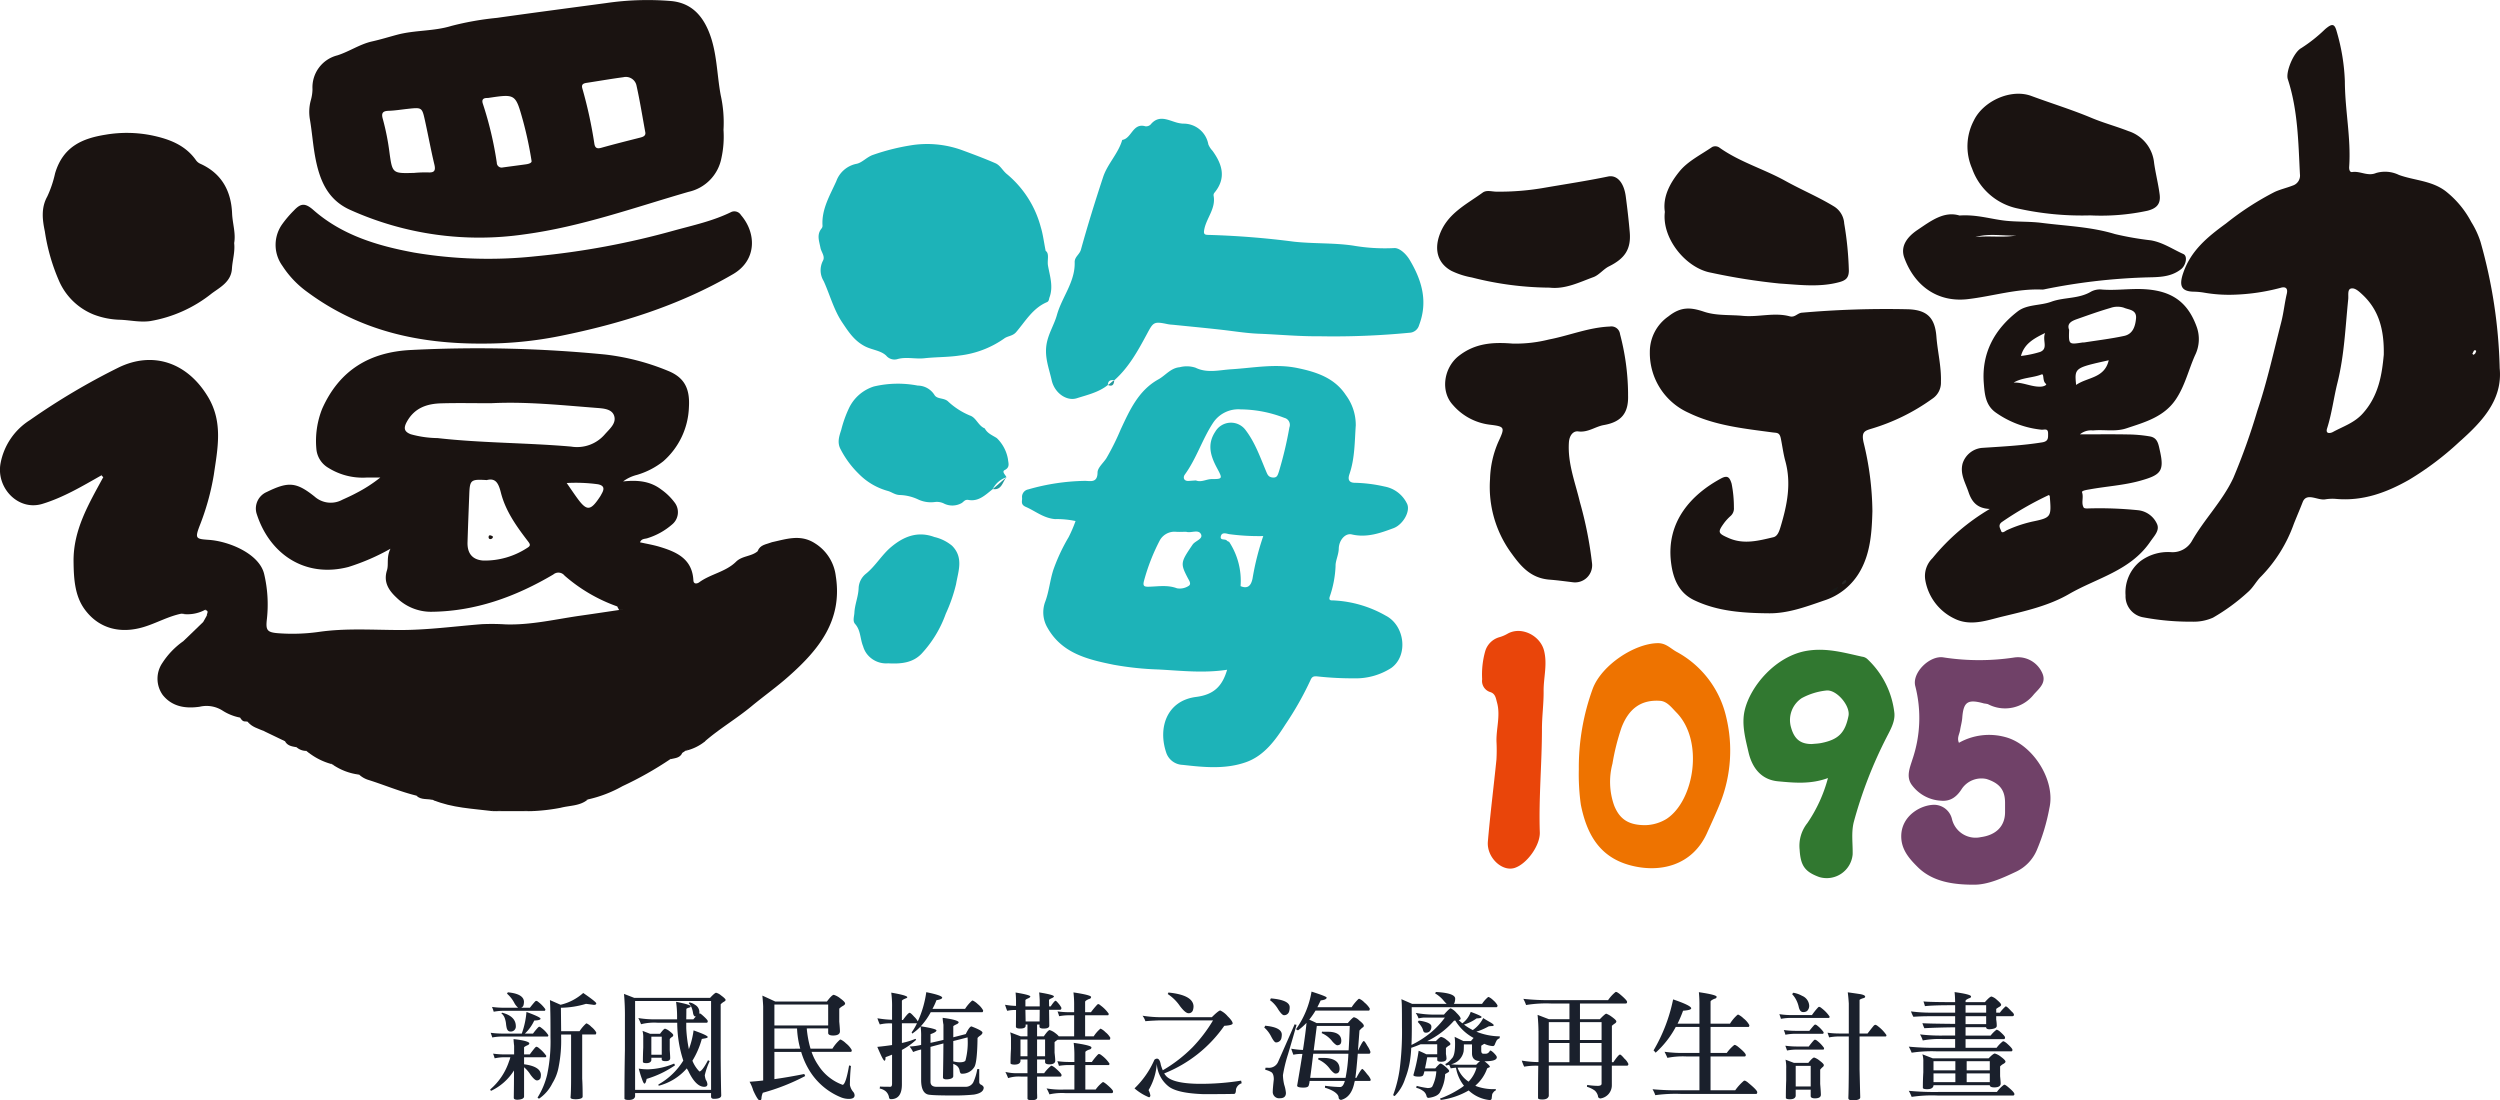 <svg xmlns="http://www.w3.org/2000/svg" width="448.09" height="197.234" viewBox="0 0 448.09 197.234">
  <g id="ocean_logo" transform="translate(-730 -195.01)">
    <path id="Path_19700" data-name="Path 19700" d="M9.105-14.4a.711.711,0,0,1,.39.205A5.778,5.778,0,0,1,10.746-12.9q0,.287-.164.287h-7.1a9.384,9.384,0,0,0-1.989.164,7.536,7.536,0,0,0-.308-.861,15.773,15.773,0,0,0,2.3.144H5.865a3.012,3.012,0,0,1-.7-.9,5.689,5.689,0,0,0-1.312-1.641A.269.269,0,0,0,4-15.935q2.81.267,2.912,1.641a2.478,2.478,0,0,1-.082.677.677.677,0,0,1-.431.451H7.978q.472-.615.9-1.087Q9.023-14.4,9.105-14.4Zm.554,4.635a.836.836,0,0,1,.369.205,4.937,4.937,0,0,1,1.251,1.313q0,.246-.144.246H3.261a9.64,9.64,0,0,0-2.03.164q-.1-.349-.287-.841a15.962,15.962,0,0,0,2.317.144H6.521a14.952,14.952,0,0,0,.841-3.876q2.522.923,2.522,1.21t-1.128.328A7.441,7.441,0,0,1,7.075-8.531H8.531a10.876,10.876,0,0,1,.9-1.087Q9.577-9.762,9.659-9.762ZM5.045-7.547q2.563.287,2.83.718,0,.287-.39.41-.554.267-.554.369V-4.8H7.957q.492-.677.943-1.21.164-.164.246-.164a.855.855,0,0,1,.431.226A6.8,6.8,0,0,1,10.91-4.553q0,.267-.164.267H6.932v1.251q2.912.39,3.015,1.846a2.484,2.484,0,0,1-.062.595.66.66,0,0,1-.656.451q-.39,0-1.148-1.025A5.733,5.733,0,0,0,6.932-2.5V2.728q0,.533-1.169.595-.677,0-.677-.349.041-2.276.041-4.9a9.778,9.778,0,0,1-4.1,3.65q-.082,0-.164-.246A11.237,11.237,0,0,0,4.245-3.589a3.7,3.7,0,0,0,.226-.7H3.65A8.373,8.373,0,0,0,1.661-4.1a6.827,6.827,0,0,0-.287-.841A15.281,15.281,0,0,0,3.65-4.8h1.5V-6.337Q5.065-7.034,5.045-7.547Zm10.315-.82H13.576v.431a24.046,24.046,0,0,1-.431,5.291A8.382,8.382,0,0,1,12.018.349,7.188,7.188,0,0,1,9.639,3.117a.387.387,0,0,1-.287-.185,13.807,13.807,0,0,0,1.723-4.122,28.821,28.821,0,0,0,.595-6.665q0-3.937-.041-4.86,0-.8-.062-1.825l1.907.841a9.3,9.3,0,0,0,4.061-2.112q2.338,1.6,2.338,1.866t-.431.267q-.882-.123-1.415-.185a16.318,16.318,0,0,1-4.491.7l.041,4.2h3.3a6.979,6.979,0,0,1,1.148-1.354.167.167,0,0,1,.123-.041,2.651,2.651,0,0,1,.841.615,3.573,3.573,0,0,1,.882,1q0,.328-.144.369H17.35v7.9q.082,1.313.082,3.22,0,.451-1.189.492-.964,0-.984-.308.1-1,.1-3.527ZM2.974-12.284q2.481.636,2.481,2.44a.892.892,0,0,1-.964.943q-.513,0-.677-.656a5.9,5.9,0,0,1-.123-.8,4.262,4.262,0,0,0-.185-.841,2,2,0,0,0-.656-.984Q2.974-12.243,2.974-12.284Zm38.378-3.568a2.2,2.2,0,0,1,.882.472q.82.595.82.82,0,.164-.349.349a2.547,2.547,0,0,0-.533.431v9.639q.041,4.963.1,6.686,0,.615-1.312.615-.513,0-.513-.431V2.133H26.832v.595q-.123.636-1.148.636-.636,0-.759-.205,0-4.471.082-8.736V-11.3a42.867,42.867,0,0,0-.164-4.348l1.846.718H40.265Q41.126-15.853,41.352-15.853ZM26.832,1.559H40.45V-14.376H26.832Zm11.648-13.7a2.171,2.171,0,0,1,.39.287q.984.861.984,1.087,0,.287-.205.287H36v.964a24.418,24.418,0,0,0,.472,3.773,15.145,15.145,0,0,0,.841-3.363q2.522.882,2.543,1.189-.021.164-.513.246l-.554.1a14.955,14.955,0,0,1-1.682,3.9,5.67,5.67,0,0,0,1.251,1.928q.492-.021,1.538-2.01.185.082.308.144a12.432,12.432,0,0,0-.882,2.543,3.545,3.545,0,0,0,.185.82,1.588,1.588,0,0,1,.287.841q-.041.41-.574.41Q37.7,1,36.348-1.887,36.2-2.112,36.1-2.3A9.974,9.974,0,0,1,31.057.82Q31.037.738,31,.595a12.364,12.364,0,0,0,4.471-4.286,22.071,22.071,0,0,1-1.087-6.788H30.893a9.754,9.754,0,0,0-2.994.267,9.8,9.8,0,0,0-.492-1.107,17.486,17.486,0,0,0,3.384.226h3.568v-.636a18.3,18.3,0,0,0-.185-2.5q2.625.513,2.625.8,0,.164-.246.226-.492.144-.533.267,0,1.107-.021,1.846h1.271q.287-.328.472-.533a.337.337,0,0,1-.1.021q-.349,0-.451-.779a4.445,4.445,0,0,0-.308-1,3.344,3.344,0,0,0-.431-.595.994.994,0,0,1,.123-.144,2.336,2.336,0,0,1,1,.431,1.5,1.5,0,0,1,.779,1.271.8.8,0,0,1-.041.287ZM28.165-9.023l1.374.533H31.3q.656-.9.9-.923a2.505,2.505,0,0,1,.882.513q.595.451.595.656a.437.437,0,0,1-.205.308,1.228,1.228,0,0,0-.431.39V-5.6q.082,1.128.082,1.456,0,.554-.82.554-.656,0-.7-.287V-4.2H29.745v.451q-.123.513-.9.513-.513,0-.615-.185,0-1.333.062-2.6v-1.7A4.549,4.549,0,0,0,28.165-9.023Zm1.579,4.286h1.866v-3.24H29.745Zm4.081,1.579a2.287,2.287,0,0,1,.164.308A17.915,17.915,0,0,1,28.9-.41q-.164.841-.39.841-.164,0-.431-.779-.287-.759-.595-1.907a9.682,9.682,0,0,0,1.8.123A12.971,12.971,0,0,0,33.826-3.158ZM62.442-15.483a3.5,3.5,0,0,1,1.189.656q.841.615.841.9,0,.226-.39.431a2.9,2.9,0,0,0-.656.492v2.317q.123,1.354.123,1.743,0,.738-1.189.759-.882,0-.923-.431v-.841H57.6a18.712,18.712,0,0,0,.677,3.63H62.2a7.046,7.046,0,0,1,1.333-1.6.253.253,0,0,1,.144-.041,3.541,3.541,0,0,1,.943.677,3.931,3.931,0,0,1,1.046,1.21q0,.287-.144.328H58.464a9.926,9.926,0,0,0,1.23,2.44A8.669,8.669,0,0,0,64.042.656Q64.616.513,65.19-2.83q.144.041.328.1a33.544,33.544,0,0,0-.185,3.4,2.633,2.633,0,0,0,.636,1.292.984.984,0,0,1,.205.574q0,.595-.923.636a3.85,3.85,0,0,1-1.436-.246,11.889,11.889,0,0,1-5.7-4.778A13.963,13.963,0,0,1,56.6-5.25H51.8V-.369q2.625-.369,5.353-.923a3.9,3.9,0,0,1,.164.369,37.169,37.169,0,0,1-7.588,2.994A2.748,2.748,0,0,0,49.481,3.1q-.041.349-.308.349-.349,0-1.169-1.8A7.282,7.282,0,0,0,47.348.1q1.23-.082,2.44-.226V-13.371q-.021-.7-.144-1.969,1.313.595,2.317,1.066h9.249Q62.094-15.463,62.442-15.483ZM56.433-5.824a16.087,16.087,0,0,1-.574-3.63H51.8v3.63ZM51.8-13.74v3.753h9.639V-13.74Zm27.222-2.215q2.851.574,2.851.984,0,.287-1.025.451a11.824,11.824,0,0,1-.718,1.559h5.845a6.924,6.924,0,0,1,1.23-1.456.253.253,0,0,1,.144-.041,3.309,3.309,0,0,1,.9.636,3.775,3.775,0,0,1,.964,1.128q0,.287-.144.328H79.821a12.271,12.271,0,0,1-1.784,2.522q2.81.451,2.81.738,0,.308-1.066.677V-6.87Q80.825-7.1,82.1-7.4v-2.728a8.746,8.746,0,0,1-.144-1.23q2.563.328,2.871.759,0,.246-.41.41-.554.267-.554.349v1.969q1.066-.267,2.235-.574.677-1.374,1.025-1.374,1.969.759,1.969,1.107,0,.287-.513.615a1.842,1.842,0,0,0-.369.349q-.062,4.553-.615,5.271a2.52,2.52,0,0,1-2.3,1.128q-.226-.062-.308-.615a1.394,1.394,0,0,0-.574-.861,3.071,3.071,0,0,0-.554-.287V-.923q0,.533-1.169.595-.677,0-.677-.349.062-2.789.082-6.091-1.333.349-2.317.615V.1q0,.841.943.9h5.25a1.529,1.529,0,0,0,1.477-.8,9.413,9.413,0,0,0,.718-2.379h.349V.185a.515.515,0,0,0,.349.451q.451.246.451.554-.062.923-1.743,1.21-1.682.164-3.425.164-3.507,0-4.471-.123Q78.1,2.358,78.1-.246V-5.681a8.936,8.936,0,0,0-1.436.451,5.154,5.154,0,0,0-.636-.984A12.052,12.052,0,0,0,78.1-6.5V-7.875A11.749,11.749,0,0,0,78-9.8a8.5,8.5,0,0,1-1.5,1.271q-.082-.185-.1-.226A9.75,9.75,0,0,0,77.36-10.4a.182.182,0,0,1-.082.021H74.653V-6.85a13.446,13.446,0,0,0,2.42-.738q.062.021.123.185a12.337,12.337,0,0,1-2.543,1.8V.574q0,2.646-1.969,2.646-.308,0-.349-.369A1.831,1.831,0,0,0,71.74,1.8a2.438,2.438,0,0,0-1.087-.492.8.8,0,0,0,.062-.349Q71.166,1,72.581,1q.308,0,.308-.554V-4.758q-.595.246-1.169.451,0,.636-.185.636-.123,0-.451-.615-.287-.574-.841-1.866Q71.7-6.3,72.889-6.48v-3.876a7.708,7.708,0,0,0-2.194.185,9.982,9.982,0,0,1-.431-1.107,19.025,19.025,0,0,0,2.625.267v-2.174a17.771,17.771,0,0,0-.144-2.687q2.646.451,2.871.779a.194.194,0,0,1-.164.205q-.205.082-.513.226-.287.164-.287.267v3.425h.185q.923-1.271,1.189-1.292.205,0,.82.7a3.326,3.326,0,0,1,.656.841A18.53,18.53,0,0,0,79.021-15.955ZM83.861-7.2v3.65a5.378,5.378,0,0,0,1.087.164q.964,0,1.107-.349a12.877,12.877,0,0,0,.369-4.122Q85.029-7.485,83.861-7.2ZM102.2-14.417q.123,0,.574.554a3.415,3.415,0,0,1,.472.718q0,.328-.246.349h-1.969l.041,2.871q-.041.492-1,.492-.759,0-.759-.349v-.369H98.88v2.112h1.21q.759-1.107,1.046-1.128a3.231,3.231,0,0,1,1.046.574,3.047,3.047,0,0,1,.595.554h2.748v-3.773h-.7a9.384,9.384,0,0,0-1.989.164,7.925,7.925,0,0,0-.287-.861,15.281,15.281,0,0,0,2.276.144h.7v-1.128a18.766,18.766,0,0,0-.123-2.42q3.158.472,3.158.82,0,.287-.39.369-.656.287-.677.492v1.866h1.046a15.317,15.317,0,0,1,1.046-1.271q.164-.185.267-.185a.851.851,0,0,1,.41.246,6.175,6.175,0,0,1,1.456,1.477q0,.287-.144.287h-4.081v3.773h1.538a6.05,6.05,0,0,1,1.128-1.312.177.177,0,0,1,.123-.062,2.819,2.819,0,0,1,.841.615,3.573,3.573,0,0,1,.882,1q0,.328-.144.369h-9.29a3.334,3.334,0,0,0-.554.431v1.887q.123,1.107.123,1.415,0,.656-1.025.677-.759,0-.8-.369V-3.9H98.88v2.461h1.271A6.78,6.78,0,0,1,101.4-2.769a.674.674,0,0,1,.164.021,3.233,3.233,0,0,1,.492.308q1.21,1.046,1.21,1.333t-.226.287H98.88V2.133q.021.369.021.779,0,.492-1,.492-.7,0-.738-.267V-.82H96.071a6.233,6.233,0,0,0-2.379.267A9.8,9.8,0,0,0,93.2-1.661a8.917,8.917,0,0,0,2.4.226h1.559V-3.9H95.907v.328q-.123.595-1.066.595-.595,0-.718-.205,0-1.333.082-2.584v-1.7a4.572,4.572,0,0,0-.144-1.292l1.887.718h1.21v-2.112H96.83v.226q-.021.492-.984.492-.759,0-.759-.349.021-1.6.021-2.974a6.072,6.072,0,0,0-1.579.144q-.185-.431-.39-1.087a12.861,12.861,0,0,0,1.969.205v-.984q-.021-.923-.082-1.415,2.646.431,2.646.718,0,.144-.349.308-.533.226-.533.349v1.107h2.563V-14.5q-.041-.923-.1-1.415,2.646.431,2.646.718,0,.144-.369.308-.513.226-.513.349l.021,1.128h.287Q102-14.417,102.2-14.417ZM96.83-10.705h2.5q.021-1.128.021-2.092H96.789Zm-.923,6.234h1.251V-7.485H95.907ZM98.88-7.485v3.015h1.436V-7.485Zm6.563.615q3.179.451,3.179.82,0,.308-.41.39-.656.246-.677.451v1.764H108.7a10.354,10.354,0,0,1,1.025-1.271q.164-.164.246-.164a.949.949,0,0,1,.451.226,5.878,5.878,0,0,1,1.436,1.5q0,.267-.164.267h-4.163V1.5h1.846A6.3,6.3,0,0,1,110.652.164a.674.674,0,0,1,.164.021,5.093,5.093,0,0,1,.472.328q1.21,1.025,1.21,1.313,0,.308-.205.308h-8.367a10.336,10.336,0,0,0-2.83.226,6.367,6.367,0,0,0-.513-1.066A15.15,15.15,0,0,0,103.6,1.5h1.969V-2.892h-.779a10.689,10.689,0,0,0-1.989.144q-.1-.349-.287-.841a15.281,15.281,0,0,0,2.276.144h.779V-4.471A18.56,18.56,0,0,0,105.443-6.87Zm16.968-9.023q4.368.431,4.512,2.42a2.272,2.272,0,0,1-.1.718.785.785,0,0,1-.8.574q-.554,0-1.538-1.292a7.82,7.82,0,0,0-2.194-2.153A.539.539,0,0,0,122.411-15.894Zm9.311,3.22a3.942,3.942,0,0,1,1.313,1.025q.9.882.9,1.292,0,.328-1.5.431a23.85,23.85,0,0,1-10.767,8.531,1.244,1.244,0,0,0,.185.267q1.066,1.559,6.173,1.6A45.968,45.968,0,0,0,135.454-.1l.1.472a1.538,1.538,0,0,0-1.025,1.087q0,.82-.349.82-1.887.041-5.5.041-4.655-.164-6.214-1.374A5.6,5.6,0,0,1,120.34-3.1a10.8,10.8,0,0,1-1.477,4.7,2.976,2.976,0,0,1,.328,1q-.082.287-.246.287a9.334,9.334,0,0,1-2.6-1.6,15.99,15.99,0,0,0,3.568-5.127.734.734,0,0,1,.451-.205q.513,0,.7,1.128a9.047,9.047,0,0,0,.349.964,25.794,25.794,0,0,0,5.332-4.122,26.446,26.446,0,0,0,3.671-4.819h-9.741q-1.62.062-2.379.144a3.393,3.393,0,0,0-.513-.984,22.11,22.11,0,0,0,3.343.267H130.2Q131.414-12.674,131.722-12.674Zm16.353-3.384q2.707.861,2.707,1.066,0,.39-1.066.513-.308.636-.595,1.21h6.152a7.724,7.724,0,0,1,1.23-1.477.454.454,0,0,1,.144-.021,2.72,2.72,0,0,1,.9.656,4.239,4.239,0,0,1,.964,1.087q0,.328-.144.369h-9.577a13.364,13.364,0,0,1-1.128,1.62q.923.41,1.313.615h5.6q.882-1.025,1.107-1.046a2.051,2.051,0,0,1,.943.574q.82.656.82.943a.359.359,0,0,1-.267.349q-.308.287-.513.513-.144,1.989-.267,3.548h.041q.779-1.661,1-1.661.164,0,.636.861a4.343,4.343,0,0,1,.554,1.066q0,.328-.226.349H156.36q-.246,3.056-.431,4.327h.185q.8-1.518,1.046-1.6.164,0,.9.964a2.929,2.929,0,0,1,.615.923q0,.267-.164.267h-2.687a.8.8,0,0,1-.062.246q-.513,2.625-2.338,3.138a.435.435,0,0,1-.492-.39q0-.595-1-1.189a6.866,6.866,0,0,0-1.456-.595,2.814,2.814,0,0,0,.021-.349,23.037,23.037,0,0,0,2.707.226q.533,0,.841-1.087h-6.316a3.32,3.32,0,0,1-.164.82q-.1.369-.943.369-1.128,0-1.128-.349.574-3.3.943-5.681a6.378,6.378,0,0,0-1.62.144q-.164-.431-.39-1.087a14.873,14.873,0,0,0,2.112.226q.492-3.22.636-4.86a10.6,10.6,0,0,1-1.538,1.354,3.274,3.274,0,0,0-.349-.205A16.247,16.247,0,0,0,148.075-16.058ZM147.829-.595h6.337a.336.336,0,0,0,.021-.082,28.382,28.382,0,0,0,.492-4.245h-6.3Q148.034-2.03,147.829-.595Zm.636-4.942h6.255q.123-1.866.205-4.368h-5.906Q148.71-7.424,148.464-5.537Zm2.81-3.322q2.133.123,2.133,1.62,0,.615-.41.738a.879.879,0,0,1-.308.062q-.246,0-.841-.636A4.765,4.765,0,0,0,149.9-8.613a2.432,2.432,0,0,1,.062-.267Q150.166-8.859,151.274-8.859Zm-.615,4.7q2.44.185,2.44,1.989-.021.615-.431.759a1.272,1.272,0,0,1-.308.041q-.287,0-.923-.738a5.191,5.191,0,0,0-2.194-1.8q.041-.123.082-.267Q149.551-4.163,150.659-4.163Zm-5.6-6.07q0,.082.328.123Q144.834-8.1,143.85-4.8a26.049,26.049,0,0,0-.9,3.712,8.271,8.271,0,0,0,.226,1.723,6.6,6.6,0,0,1,.308,1.456q0,.964-1.066.964a1.138,1.138,0,0,1-1.292-1.23q0-.492.185-2.153,0-1.025-.472-1.312a4.134,4.134,0,0,0-1.066-.41,2.059,2.059,0,0,1,.062-.369q.308,0,.574.021a1.763,1.763,0,0,0,1.7-1.128Zm-4.286-4.614q3.281.287,3.384,1.518a2.667,2.667,0,0,1-.1.82.918.918,0,0,1-.923.677q-.349,0-1.025-1.025a5.426,5.426,0,0,0-1.5-1.682A.516.516,0,0,0,140.774-14.848Zm-1.025,4.9q2.892.267,2.994,1.518a2.922,2.922,0,0,1-.1.82.974.974,0,0,1-.943.656q-.308,0-.841-1.025a5.514,5.514,0,0,0-1.271-1.661A.516.516,0,0,0,139.748-9.946Zm40.08-5.147a2.654,2.654,0,0,1,.779.554,3.332,3.332,0,0,1,.8.943q0,.287-.164.328H166.027l.021,3.486q0,1.866-.062,3.281a17.317,17.317,0,0,0,3.466-2.215,15.132,15.132,0,0,0,2.522-2.687H168.18a6.3,6.3,0,0,0-.923.144,4.26,4.26,0,0,0-.513-.984,18.566,18.566,0,0,0,3.363.308h1.7q.984-1.128,1.21-1.128a3.157,3.157,0,0,1,1.046.82q.738.718.738,1.046,0,.164-.349.246.328.308.656.574a4.31,4.31,0,0,0,1.5-2.051q1.948.718,1.948.923-.021.226-.9.246a7.493,7.493,0,0,1-2.256,1.107,9.382,9.382,0,0,0,1.579.984,5.7,5.7,0,0,0,1.866-2.153q.41.287,1.374.82.513.328.513.451-.021.164-.287.164a3.852,3.852,0,0,0-.636.062,11.721,11.721,0,0,1-1.374.656,7.231,7.231,0,0,1-.82.287,11.506,11.506,0,0,0,4.2.841,1.433,1.433,0,0,1-.041.349,1.22,1.22,0,0,0-.472.308,4.87,4.87,0,0,0-.349.738q-.123.349-.369.349a4.094,4.094,0,0,1-1.538-.41q-.226.123-.554.349V-5.5q0,.554.349.574h.369a.745.745,0,0,0,.636-.246.954.954,0,0,0,.205-.308h.164a2.91,2.91,0,0,1,.677.574q.39.41.39.615,0,.7-2.01.718h-.205a4.309,4.309,0,0,1,.41.328,3.158,3.158,0,0,1,.554.574q0,.144-.082.185-.369.144-.41.226A7.051,7.051,0,0,1,177.429.8l.246.123a9,9,0,0,0,3.445.492,2.775,2.775,0,0,1-.062.287q-.226,0-.595.595-.062.431-.1.8a.333.333,0,0,1-.328.287,6.457,6.457,0,0,1-3.794-1.723,13.564,13.564,0,0,1-5,1.7,1.687,1.687,0,0,1-.144-.246,17.22,17.22,0,0,0,3.384-1.661A7.349,7.349,0,0,0,175.4.82a7.075,7.075,0,0,1-1.436-3.24,9.134,9.134,0,0,0-.943.123,4.089,4.089,0,0,0-.287-.636q-.287.062-.533.123a.725.725,0,0,1-.144-.267,3.523,3.523,0,0,0,1.107-.943q.636-.513.636-2.625a8.336,8.336,0,0,0-.082-1.312l1.559.759h1.374q.267-.328.472-.554-.123-.062-.226-.123a8.553,8.553,0,0,1-3.056-2.994,1.381,1.381,0,0,1-.226.021A15.059,15.059,0,0,1,168.8-7.178h1.559q.718-.759.964-.759a2.346,2.346,0,0,1,.964.533q.677.492.677.738,0,.164-.287.308a2.221,2.221,0,0,0-.513.41v1.066a6.416,6.416,0,0,1,.1.8q0,.574-.923.595-.718,0-.738-.308v-.492h-1.8q-.226,1.251-.39,1.989h1.846q.738-.861.923-.861.246,0,.882.554.677.574.677.779,0,.164-.308.308l-.41.246a7.054,7.054,0,0,1-.841,3.076q-.349.943-2.133,1.189-.287,0-.369-.349A1.522,1.522,0,0,0,168,1.7a3.115,3.115,0,0,0-1.169-.513,1.716,1.716,0,0,0,.082-.349,15.17,15.17,0,0,0,1.969.39q.718,0,.861-.328a7.147,7.147,0,0,0,.7-2.666H168.3a4.228,4.228,0,0,1-.185.636q-.1.308-.8.308-.984,0-.984-.287a31.549,31.549,0,0,0,.943-4.348q.964.41,1.374.636H170.6v-1.8h-2.974q-.82.349-1.682.636a19.037,19.037,0,0,1-.205,2.174,14.635,14.635,0,0,1-.882,3.343,7.7,7.7,0,0,1-1.866,3.117.4.4,0,0,1-.287-.164,22.366,22.366,0,0,0,1.169-4.655,51.58,51.58,0,0,0,.41-7.526q0-2.933-.021-3.63a13.31,13.31,0,0,0-.082-1.374l1.928.841H172.3a6.07,6.07,0,0,1-.492-.513,5.7,5.7,0,0,0-1.6-1.374.439.439,0,0,0,.144-.246q3.343.185,3.466,1.128a2.231,2.231,0,0,1-.1.738.684.684,0,0,1-.144.267h5.065a5.516,5.516,0,0,1,1.066-1.21A.387.387,0,0,1,179.829-15.094Zm-4.45,8.49q0,.861-.041,1.23a2.9,2.9,0,0,1-2.276,2.338,17.558,17.558,0,0,0,1.846.082h2.687a8.458,8.458,0,0,1,.677-.656q-1.415-.041-1.436-1.354V-6.6ZM174.251-2.42a5.124,5.124,0,0,0,1.969,2.5,5.8,5.8,0,0,0,1.436-2.522h-2.6Q174.6-2.44,174.251-2.42ZM167.3-10.849a5.756,5.756,0,0,1,1.251.246q1,.308,1,.779a1.129,1.129,0,0,1-.369.943,1.015,1.015,0,0,1-.656.185q-.369,0-.472-.472a2.1,2.1,0,0,0-.308-.656,4.9,4.9,0,0,0-.636-.8Q167.2-10.726,167.3-10.849Zm35.487-5.127a3.833,3.833,0,0,1,.492.328q1.354,1.128,1.354,1.436,0,.287-.246.287h-8.2v2.81h3.568q.943-.984,1.148-.984a3.925,3.925,0,0,1,.923.513q.861.615.882.861,0,.226-.308.41a4.087,4.087,0,0,0-.492.39V-3.4h.267q.923-1.374,1.189-1.374.185,0,.8.738a2.664,2.664,0,0,1,.7.943q0,.287-.226.308H201.9V.677a2.383,2.383,0,0,1-2.071,2.42q-.41-.082-.41-.431a1.933,1.933,0,0,0-.595-1A4.752,4.752,0,0,0,197.433,1a1.532,1.532,0,0,0,.041-.328,13.861,13.861,0,0,0,1.887.164q.7,0,.7-.39v-3.24H190.6V2.646q-.164.636-1.169.636-.615,0-.759-.205,0-3.035.041-5.845a12.072,12.072,0,0,0-2.522.164,7.149,7.149,0,0,1-.431-1.087,19.34,19.34,0,0,0,2.994.267v-5a33.778,33.778,0,0,0-.164-3.466l2.03.779H194.3v-2.81h-3.22a22.251,22.251,0,0,0-4.553.267,6.542,6.542,0,0,0-.492-1.107,41.062,41.062,0,0,0,5.209.226h9.987A6.938,6.938,0,0,1,202.58-16,1.289,1.289,0,0,1,202.785-15.976ZM190.6-3.4H194.3V-6.85H190.6Zm5.578,0h3.876V-6.85h-3.876ZM194.3-10.582H190.6v3.2H194.3Zm5.763,3.2v-3.2h-3.876v3.2Zm17.44-8.572q3.179.472,3.179.82,0,.287-.41.369-.656.287-.677.492v3.958h3.486a7.087,7.087,0,0,1,1.333-1.579.253.253,0,0,1,.144-.041,3.541,3.541,0,0,1,.943.677,3.931,3.931,0,0,1,1.046,1.21q0,.287-.144.328h-6.809v4.655H222.5A7.013,7.013,0,0,1,223.855-6.5a.762.762,0,0,1,.185.021,2.32,2.32,0,0,1,.513.328q1.354,1.107,1.354,1.456,0,.267-.246.267h-6.07V1.62h4.43A9.11,9.11,0,0,1,225.6-.1a1.043,1.043,0,0,1,.205.021,2.322,2.322,0,0,1,.595.41q1.559,1.271,1.559,1.641,0,.308-.205.308H214.278a26.831,26.831,0,0,0-4.594.226,5.366,5.366,0,0,0-.492-1.066,47.7,47.7,0,0,0,5.086.185H217.6V-4.43h-2.235a14.222,14.222,0,0,0-3.507.246q-.226-.533-.513-1.087a24.3,24.3,0,0,0,3.814.205h2.44V-9.721h-4.245a16.776,16.776,0,0,1-3.609,4.614,2.5,2.5,0,0,0-.369-.41,29.623,29.623,0,0,0,3.507-9.146q3.24,1.107,3.24,1.6,0,.328-1.456.431a24.087,24.087,0,0,1-.984,2.317H217.6v-3.22A22.482,22.482,0,0,0,217.5-15.955Zm16.927.1A4.841,4.841,0,0,1,236-15.3a2.036,2.036,0,0,1,1.271,1.7,1.278,1.278,0,0,1-.39,1.025,1.144,1.144,0,0,1-.7.185q-.595,0-.8-1a5.125,5.125,0,0,0-.533-1.354,4.611,4.611,0,0,0-.636-.861Q234.3-15.709,234.425-15.853Zm4.614,2.522a.918.918,0,0,1,.451.246,6.387,6.387,0,0,1,1.436,1.5q0,.246-.164.246H234.24a9.64,9.64,0,0,0-2.03.164q-.1-.349-.287-.841a13.574,13.574,0,0,0,2.317.164h3.527a11.847,11.847,0,0,1,1.025-1.292Q238.957-13.33,239.039-13.33Zm-.7,3.179a.747.747,0,0,1,.369.185,5.552,5.552,0,0,1,1.148,1.189q0,.287-.164.287H235.04a9.64,9.64,0,0,0-2.03.164,6.827,6.827,0,0,0-.287-.841,16.275,16.275,0,0,0,2.317.144H237.3q.451-.574.841-1A.426.426,0,0,1,238.342-10.151ZM238.3-7.444a.906.906,0,0,1,.41.205,5.812,5.812,0,0,1,1.23,1.292q0,.287-.164.287h-4.491A9.209,9.209,0,0,0,233.3-5.5q-.123-.369-.308-.861a15.773,15.773,0,0,0,2.3.144h1.907a13.128,13.128,0,0,1,.882-1.087Q238.239-7.444,238.3-7.444ZM233.03-3.855l1.518.574h2.563q.759-.943,1.046-.964a3.032,3.032,0,0,1,1.025.595q.718.533.718.779a.493.493,0,0,1-.226.349,3.534,3.534,0,0,0-.431.451V.492q.123,1.477.123,1.928,0,.636-1.025.656-.738,0-.8-.369V1.518h-2.687V2.646q-.1.595-1.046.595-.574,0-.718-.205,0-1.641.062-3.2V-2.256A6.842,6.842,0,0,0,233.03-3.855Zm1.825,4.8h2.687V-2.748h-2.687ZM249.129-10.11a1.044,1.044,0,0,1,.451.246,6.728,6.728,0,0,1,1.538,1.6q0,.246-.144.246H246.3v5.886q.082,3.548.123,5.024,0,.533-1.415.533-.718,0-.718-.41.062-1.251.082-5.229v-5.8h-1.5a9.64,9.64,0,0,0-2.03.164q-.1-.349-.287-.841a16.275,16.275,0,0,0,2.317.144h1.5v-5.373q-.062-1.025-.185-2.01,1.046.144,2.256.328.861.164.861.451,0,.205-.39.287-.615.205-.615.328v5.988h1.436q.574-.759,1.087-1.374A.585.585,0,0,1,249.129-10.11Zm20.824-5.065a2.448,2.448,0,0,1,.964.595q.759.636.759.882,0,.185-.287.349a4.6,4.6,0,0,0-.595.39v.677h.656a7.414,7.414,0,0,1,1.025-1.128q.1,0,.1.021.185.021.964.882.431.369.431.595,0,.267-.349.267h-2.83v.595a7.175,7.175,0,0,1,.1,1.128q0,.533-1.292.615-.615,0-.615-.369H265.3v1.5h4.491a5.871,5.871,0,0,1,1.046-1.046.454.454,0,0,1,.144.021,1.632,1.632,0,0,1,.41.246q.984.861.984,1.107,0,.308-.205.308H265.3v1.559h5.558A5.988,5.988,0,0,1,272-7.157a.533.533,0,0,1,.164.021,3.087,3.087,0,0,1,.431.267q1.107.964,1.107,1.251,0,.267-.226.267H260.17a23.9,23.9,0,0,0-4.532.246,8.6,8.6,0,0,0-.513-1.087,48.493,48.493,0,0,0,5.394.205h2.912V-7.547h-2.112a15.947,15.947,0,0,0-3.691.246,5.2,5.2,0,0,0-.492-1.087,31.115,31.115,0,0,0,4.327.205h1.969V-9.659q-3.425.041-5.517.164a7.064,7.064,0,0,1-.349-.9q1.087.082,5.865.123v-1.374h-4.573q-1.477,0-2.912.1a6.542,6.542,0,0,1-.431-.964,27.193,27.193,0,0,0,3.609.226h4.307v-1.333h-.738q-3.179,0-4.676.164a7.421,7.421,0,0,0-.267-.841q1.21.123,5.271.123h.41q-.021-1.107-.1-1.8,2.953.41,2.953.779,0,.246-.349.328-.615.267-.636.451v.246h3.466Q269.645-15.176,269.953-15.176ZM265.3-13.617v1.333h3.691v-1.333Zm0,1.969v1.415h3.691v-1.415Zm-7.731,6.829,1.846.718H269.44q.8-.841,1.107-.861a3.187,3.187,0,0,1,1.128.615q.779.574.779.841,0,.185-.349.39a2.15,2.15,0,0,0-.615.472V-.9q.1,1,.1,1.313,0,.677-1.087.7-.82,0-.861-.369V.718h-10.09V.8q-.123.636-1.148.636-.636,0-.759-.205,0-1.456.082-2.83V-3.445A4.349,4.349,0,0,0,257.566-4.819ZM259.555.164h3.917V-1.395h-3.917ZM265.5-1.395V.164h4.143V-1.395Zm-5.947-.554h3.917V-3.589h-3.917ZM265.5-3.589v1.641h4.143V-3.589Zm6.85,4.225a2.936,2.936,0,0,1,.451.308q1.251,1.025,1.251,1.354,0,.267-.226.267H260.252a24.6,24.6,0,0,0-4.614.246,8.6,8.6,0,0,0-.513-1.087,48.76,48.76,0,0,0,5.414.205h10.377A5.773,5.773,0,0,1,272.188.636Z" transform="translate(817 388.799)" fill="#1a202c"/>
    <g id="Group_5082" data-name="Group 5082" transform="translate(730 195.01)">
      <path id="Path_19203" data-name="Path 19203" d="M3356.654,1307.258c-.1,3.676-.331,7.4-2.148,10.652a11.377,11.377,0,0,1-6.577,5.381c-3.236,1.124-6.446,2.3-9.779,2.271-4.564-.039-9.22-.321-13.467-2.366-2.793-1.345-3.785-3.954-4.125-6.8-.877-7.335,3.735-12.18,8.961-15,1.2-.645,1.558-.182,1.9.928a21.69,21.69,0,0,1,.41,4.291,1.785,1.785,0,0,1-.634,1.539,8.629,8.629,0,0,0-1.058,1.14c-1.281,1.754-1.194,1.931.8,2.8,2.7,1.172,5.351.447,7.977-.171.776-.182,1.072-1.166,1.308-1.953,1.147-3.831,1.93-7.665.827-11.685-.362-1.317-.531-2.705-.807-4.054-.229-1.116-.693-.984-1.479-1.09-5.135-.692-10.339-1.217-15.07-3.527a11.726,11.726,0,0,1-6.931-10.885,7.721,7.721,0,0,1,3.343-6.394c2.249-1.776,3.987-1.628,6.383-.823,2.188.735,4.622.516,6.929.735,2.839.269,5.649-.665,8.42.087.943.256,1.38-.6,2.2-.653a172.871,172.871,0,0,1,19.061-.612c3.374.134,4.769,1.531,5.029,4.905.209,2.712.9,5.362.811,8.126a3.438,3.438,0,0,1-1.561,3.015,36.4,36.4,0,0,1-10.942,5.377c-1.212.37-1.754.6-1.374,2.395A53.5,53.5,0,0,1,3356.654,1307.258Z" transform="translate(-3021.052 -1215.636)" fill="#1a1311" fill-rule="evenodd"/>
      <path id="Path_19204" data-name="Path 19204" d="M1326.452,1142.766c-11.817.1-22.356-2.366-31.612-9.191a17.485,17.485,0,0,1-4.558-4.768,6.389,6.389,0,0,1,.02-7.493,19.24,19.24,0,0,1,2.04-2.385c1.181-1.253,1.958-1.474,3.509-.107,5.112,4.5,11.449,6.409,18.013,7.625a79.671,79.671,0,0,0,21.936.656,141.687,141.687,0,0,0,24.627-4.582c3.5-.965,7.075-1.728,10.367-3.359a1.388,1.388,0,0,1,1.695.572c2.775,3.209,2.888,8.076-1.416,10.585-9.642,5.621-20.2,8.911-31.072,11.1A69.271,69.271,0,0,1,1326.452,1142.766Z" transform="translate(-1239.682 -1081.183)" fill="#1a1311" fill-rule="evenodd"/>
      <path id="Path_19205" data-name="Path 19205" d="M979.8,1031.56c.177,1.6-.309,3.078-.4,4.586-.14,2.367-2.161,3.362-3.62,4.446a24.121,24.121,0,0,1-11.048,4.958c-1.853.257-3.628-.186-5.434-.242a14.117,14.117,0,0,1-4.638-.918,11.4,11.4,0,0,1-6.3-6.16,35.079,35.079,0,0,1-2.494-8.752c-.421-2.027-.722-4.194.44-6.272a19.961,19.961,0,0,0,1.394-4.135c1.443-4.892,5.022-6.287,9.053-6.934a22.728,22.728,0,0,1,8.324.132c3.08.65,5.916,1.712,7.824,4.366a1.894,1.894,0,0,0,.826.711c3.831,1.724,5.532,4.879,5.7,8.892C979.5,1028.046,980.116,1029.8,979.8,1031.56Z" transform="translate(-937.828 -987.996)" fill="#1a1311" fill-rule="evenodd"/>
      <path id="Path_19206" data-name="Path 19206" d="M3047.62,1309.357c0,.175,0,.35,0,.524.1,3.111-1.151,4.752-4.333,5.309-1.555.272-2.837,1.373-4.6,1.141-.885-.116-1.588.692-1.671,1.977-.245,3.752,1.14,7.171,1.969,10.688a68.755,68.755,0,0,1,2.181,11.008,3.067,3.067,0,0,1-3.524,3.353c-1.355-.165-2.726-.352-4.064-.454-3.53-.269-5.3-2.531-7.138-5.117a20.105,20.105,0,0,1-3.56-12.911,17.76,17.76,0,0,1,1.5-6.7c1.21-2.611,1.176-2.722-1.614-3.059a10.4,10.4,0,0,1-6.546-3.531c-2.289-2.48-1.609-6.7,1.05-8.78,2.947-2.307,6.138-2.5,9.667-2.214a24.469,24.469,0,0,0,6.486-.732c3.656-.7,7.142-2.173,10.921-2.324a1.564,1.564,0,0,1,1.838,1.37A42.888,42.888,0,0,1,3047.62,1309.357Z" transform="translate(-2755.812 -1239.006)" fill="#1a1311" fill-rule="evenodd"/>
      <path id="Path_19207" data-name="Path 19207" d="M3698.135,1800.809a11.013,11.013,0,0,1,8.309-1.024c4.93,1.291,9.051,7.752,7.9,12.735a35.844,35.844,0,0,1-2.277,7.575,7.519,7.519,0,0,1-3.635,3.79c-2.409,1.138-5.029,2.349-7.525,2.358-3.529.012-7.4-.432-10.133-3.131-1.518-1.5-3.09-3.218-2.977-5.8.155-3.519,3.591-5.419,5.974-5.39a3.321,3.321,0,0,1,3.127,2.618,4.348,4.348,0,0,0,5.162,3.177c2.758-.374,4.325-1.979,4.339-4.445q0-.875,0-1.75c-.015-2.248-.97-3.464-3.31-4.221a4.248,4.248,0,0,0-4.407,1.71c-.915,1.464-2.041,2.343-3.778,2.177a6.938,6.938,0,0,1-5.278-2.909c-1-1.453-.261-3.086.182-4.525a22.972,22.972,0,0,0,.506-13.082c-.657-2.419,2.619-5.6,5.069-5.165a41.962,41.962,0,0,0,12.756,0,4.755,4.755,0,0,1,4.849,2.634c.924,1.816-.357,2.811-1.419,3.98a6.56,6.56,0,0,1-8.252,1.755,5.138,5.138,0,0,0-.682-.115c-2.9-.813-3.689-.337-3.907,2.563-.057.763-.275,1.468-.387,2.205S3697.734,1799.949,3698.135,1800.809Z" transform="translate(-3347.02 -1667.674)" fill="#704168" fill-rule="evenodd"/>
      <path id="Path_19208" data-name="Path 19208" d="M3338.43,1043.285c-.421-2.743.976-5.237,2.626-7.265,1.491-1.832,3.836-2.981,5.85-4.366a1.269,1.269,0,0,1,1.336.13c3.636,2.576,7.949,3.811,11.79,5.944,2.89,1.606,5.947,2.878,8.771,4.61a3.859,3.859,0,0,1,1.773,3.023,58.534,58.534,0,0,1,.834,8.5c-.032,1.232-.538,1.685-1.673,2-3.57.979-7.17.487-10.738.262a110.92,110.92,0,0,1-12.287-1.943C3342.226,1053.381,3337.851,1048.044,3338.43,1043.285Z" transform="translate(-3040.028 -1005.303)" fill="#1a1311" fill-rule="evenodd"/>
      <path id="Path_19209" data-name="Path 19209" d="M3023.138,1095.743a57.539,57.539,0,0,1-13.932-1.825,14.085,14.085,0,0,1-3.664-1.187c-2.4-1.312-3.039-3.644-2.208-6.191,1.309-4.011,4.8-5.639,7.808-7.825.7-.512,1.6-.191,2.448-.175a46.986,46.986,0,0,0,8.832-.734c3.735-.641,7.479-1.21,11.193-1.98,1.629-.338,2.855,1.113,3.179,3.56.282,2.129.53,4.264.713,6.4.261,3.044-.85,4.72-3.725,6.147-1.006.5-1.768,1.555-2.8,1.93C3028.443,1094.791,3025.949,1096.062,3023.138,1095.743Z" transform="translate(-2745.4 -1044.187)" fill="#1a1311" fill-rule="evenodd"/>
      <path id="Path_19210" data-name="Path 19210" d="M3071.966,1766.784c-.142-2.416.751-4.821.085-7.254-.219-.8-.288-1.592-1.229-1.886a2.082,2.082,0,0,1-1.437-2.29,15.307,15.307,0,0,1,.534-4.981,3.688,3.688,0,0,1,2.584-2.57,6.279,6.279,0,0,0,1.411-.6c2.433-1.413,5.865.269,6.564,3.014.629,2.469-.1,4.846-.076,7.265.022,2.262-.3,4.527-.3,6.79,0,6.173-.593,12.332-.384,18.51.08,2.364-2.33,5.672-4.5,6.381-2.258.739-5.054-1.881-4.809-4.736.421-4.9,1.041-9.781,1.536-14.674A29.5,29.5,0,0,0,3071.966,1766.784Z" transform="translate(-2803.729 -1633.604)" fill="#e9450a" fill-rule="evenodd"/>
      <path id="Path_19211" data-name="Path 19211" d="M1521.869,1995.926c2.559-.346,4.871,1,7.375,1.071,1.044.028,2.083.2,3.125.307.271.162.26.364.082.589C1528.885,1997.448,1525.26,1997.32,1521.869,1995.926Z" transform="translate(-1444.195 -1852.514)" fill="#1a1311" fill-rule="evenodd"/>
      <path id="Path_19212" data-name="Path 19212" d="M1669.45,1996.7l.656-.035c1.077-.234,2.189-.284,3.252-.6,1.9.279,3.552-1.11,5.455-.838-1.4,1.175-3.219,1.05-4.842,1.476a34.031,34.031,0,0,1-4.93.591C1668.916,1996.921,1669.215,1996.835,1669.45,1996.7Z" transform="translate(-1573.464 -1851.923)" fill="#1a1311" fill-rule="evenodd"/>
      <path id="Path_19213" data-name="Path 19213" d="M1149.92,1709.29a16.971,16.971,0,0,0,4.029-1.291c.6-.287,1.358-.685,1.89.034s-.161,1.294-.479,1.863a4.094,4.094,0,0,1-.86.831.422.422,0,0,1-.654.046l.637-1.133c.239-.295.692-.544.423-.995-.165-.275-.505-.187-.772-.027A6.661,6.661,0,0,1,1149.92,1709.29Z" transform="translate(-1117.428 -1599.285)" fill="#1a1311" fill-rule="evenodd"/>
      <path id="Path_19214" data-name="Path 19214" d="M1156.371,1733.186l.654-.046c-.722,2-2.322,2.938-4.231,3.5Z" transform="translate(-1119.952 -1621.699)" fill="#1a1311" fill-rule="evenodd"/>
      <path id="Path_19215" data-name="Path 19215" d="M1616.128,2007.608l-.409.595-.7.009a30.741,30.741,0,0,0-5.925-.006h-.692q-.041-.295-.082-.59Z" transform="translate(-1520.141 -1862.827)" fill="#1a1311" fill-rule="evenodd"/>
      <path id="Path_19216" data-name="Path 19216" d="M1372.832,1943.448c1.909-.181,3.311.968,4.819,1.838A10.622,10.622,0,0,1,1372.832,1943.448Z" transform="translate(-1313.262 -1806.443)" fill="#1a1311" fill-rule="evenodd"/>
      <path id="Path_19217" data-name="Path 19217" d="M1334.7,1923.749c1.725.426,3.443.865,4.6,2.383A11.7,11.7,0,0,1,1334.7,1923.749Z" transform="translate(-1279.765 -1789.154)" fill="#1a1311" fill-rule="evenodd"/>
      <path id="Path_19218" data-name="Path 19218" d="M1894.224,1910.918c1-.924,2-1.841,3.516-1.726A8.576,8.576,0,0,1,1894.224,1910.918Z" transform="translate(-1771.319 -1776.357)" fill="#1a1311" fill-rule="evenodd"/>
      <path id="Path_19219" data-name="Path 19219" d="M1614.687,2009.966a12.465,12.465,0,0,1,5.925.006Z" transform="translate(-1525.738 -1864.587)" fill="#1a1311" fill-rule="evenodd"/>
      <path id="Path_19220" data-name="Path 19220" d="M1247.989,1880.7c1.077.346,2.485.12,2.873,1.66C1249.849,1881.9,1248.717,1881.648,1247.989,1880.7Z" transform="translate(-1203.584 -1751.331)" fill="#1a1311" fill-rule="evenodd"/>
      <path id="Path_19221" data-name="Path 19221" d="M2002.916,1615.751c-.377,1.294-1.724,1.056-2.562,1.622C2000.781,1616.159,2001.966,1616.141,2002.916,1615.751Z" transform="translate(-1864.557 -1518.57)" fill="#1a1311" fill-rule="evenodd"/>
      <path id="Path_19222" data-name="Path 19222" d="M1496.73,1988.089c1.268-.685,2.076.375,3.051.8C1498.776,1988.577,1497.595,1988.934,1496.73,1988.089Z" transform="translate(-1422.11 -1845.481)" fill="#1a1311" fill-rule="evenodd"/>
      <path id="Path_19223" data-name="Path 19223" d="M1302.955,1909.4a2.064,2.064,0,0,1,2.084,1.078C1304.23,1910.342,1303.4,1910.236,1302.955,1909.4Z" transform="translate(-1251.873 -1776.549)" fill="#1a1311" fill-rule="evenodd"/>
      <path id="Path_19224" data-name="Path 19224" d="M1871.749,1927.929a2.176,2.176,0,0,1,2.1-1.091C1873.426,1927.736,1872.535,1927.732,1871.749,1927.929Z" transform="translate(-1751.574 -1791.856)" fill="#1a1311" fill-rule="evenodd"/>
      <path id="Path_19225" data-name="Path 19225" d="M1184.613,1712.851c.366-.338.943-.624,1.184-.172.344.645-.276.98-.835,1.194C1184.966,1713.491,1185.471,1712.938,1184.613,1712.851Z" transform="translate(-1147.906 -1603.518)" fill="#1a1311" fill-rule="evenodd"/>
      <path id="Path_19226" data-name="Path 19226" d="M1236.817,1874.47c.531-.055,1.02-.044,1.068.67C1237.328,1875.239,1237.051,1874.89,1236.817,1874.47Z" transform="translate(-1193.769 -1745.844)" fill="#1a1311" fill-rule="evenodd"/>
      <path id="Path_19227" data-name="Path 19227" d="M1032.112,1513.044c.181-.4.6-.771.88-.45.324.372-.08.7-.546.78Z" transform="translate(-1013.93 -1427.836)" fill="#1a1311" fill-rule="evenodd"/>
      <path id="Path_19228" data-name="Path 19228" d="M1793.074,1710.291a1.072,1.072,0,0,1,1.151.506l-.8.14Z" transform="translate(-1682.456 -1601.599)" fill="#1a1311" fill-rule="evenodd"/>
      <path id="Path_19229" data-name="Path 19229" d="M1681.275,2002.027a5.363,5.363,0,0,1-3.252.6A5.782,5.782,0,0,1,1681.275,2002.027Z" transform="translate(-1581.381 -1857.88)" fill="#1a1311" fill-rule="evenodd"/>
      <g id="Group_5079" data-name="Group 5079" transform="translate(146.723 21.293)">
        <path id="Path_19230" data-name="Path 19230" d="M2449.424,1385.984c2.687.629,5.069-.22,7.488-1.121,1.712-.637,3.145-3.119,2.377-4.474a5.579,5.579,0,0,0-4-2.991,26.348,26.348,0,0,0-5.207-.665c-.876.016-1.5-.318-1.068-1.557.971-2.817.927-5.818,1.132-8.745a8.98,8.98,0,0,0-1.777-5.418c-2.041-3.111-5.333-4.155-8.688-4.851-3.936-.817-7.891-.022-11.843.222-2.116.131-4.322.752-6.413-.281a5.039,5.039,0,0,0-2.843-.086c-1.61.142-2.527,1.462-3.8,2.168-3.6,1.994-5.169,5.57-6.766,8.974a43.965,43.965,0,0,1-2.571,5.168c-.549.859-1.576,1.7-1.583,2.56-.017,1.934-1.315,1.5-2.267,1.5a38.721,38.721,0,0,0-10.153,1.53,1.367,1.367,0,0,0-1.112,1.449c.084.584-.363,1.233.679,1.685,1.726.749,3.135,1.995,5.226,2.189a15.978,15.978,0,0,1,3.687.346,24.68,24.68,0,0,1-1.238,2.881,32.85,32.85,0,0,0-2.76,5.915c-.588,1.851-.753,3.77-1.4,5.557a5.428,5.428,0,0,0,.369,4.775c2.594,4.594,7.2,5.68,11.826,6.625a54.7,54.7,0,0,0,8.068.854c4.064.217,8.105.692,12.3.047-.861,2.943-2.356,4.463-5.566,4.874-5.165.662-6.863,5.4-5.371,9.913a3.215,3.215,0,0,0,2.982,2.263c3.814.436,7.66.814,11.323-.478,3.265-1.151,5.289-3.946,7.069-6.75a56.95,56.95,0,0,0,4.522-7.993c.243-.568.534-.7,1.183-.639a58.455,58.455,0,0,0,6.621.349,11.769,11.769,0,0,0,6.669-1.868c3.088-2.227,2.422-7.618-1.008-9.369a20.819,20.819,0,0,0-9.377-2.729c-.431,0-.839.037-.674-.617a18.948,18.948,0,0,0,1.065-5.554c-.037-.889.554-2.017.573-3.122C2447.132,1387.041,2448.243,1385.708,2449.424,1385.984Zm-28.533,1.843c-2.13,3.143-2.232,3.337-.842,5.993.207.4.706,1.07.125,1.4a2.884,2.884,0,0,1-2.083.419c-1.691-.639-3.368-.319-5.054-.281-.825.019-1.1-.116-.838-1.091a35.791,35.791,0,0,1,2.784-7.147,3.01,3.01,0,0,1,2.814-1.618c.633.063,1.277.011,1.953.011.874.288,2.2-.516,2.659.446C2422.812,1386.816,2421.372,1387.117,2420.891,1387.827Zm10.758,6.04c-.259,1.259-.829,1.944-2.151,1.385a12.7,12.7,0,0,0-2.008-7.872c-.077-.13-.337-.144-.431-.272-.292-.4-1.282.031-1.1-.785s1.023-.478,1.482-.388a40.1,40.1,0,0,0,6.125.345A47.179,47.179,0,0,0,2431.648,1393.867Zm6.6-27.064a67.638,67.638,0,0,1-1.9,7.991c-.206.564-.3,1.069-1.113.987-.72-.072-.9-.481-1.144-1.071-1.07-2.532-1.968-5.149-3.662-7.385a3.259,3.259,0,0,0-5.475.259c-1.532,2.312-.789,4.448.353,6.568.98,1.82.981,1.918-.959,1.913-.991,0-1.9.644-2.855.241-.467.033-.873.063-1.279.09-.934.063-1.055-.661-.716-1.126,2.094-2.877,3.123-6.323,5.069-9.28a5.421,5.421,0,0,1,4.967-2.416,21.977,21.977,0,0,1,7.811,1.519A1.293,1.293,0,0,1,2438.252,1366.8Z" transform="translate(-2353.866 -1311.49)" fill="#1db3b8" fill-rule="evenodd"/>
        <path id="Path_19231" data-name="Path 19231" d="M2491,1016.284c-.674-1.123-1.857-2.172-2.782-2.1a33.29,33.29,0,0,1-7.351-.447c-3.532-.516-7.07-.316-10.592-.7a151.747,151.747,0,0,0-15.243-1.214c-.8-.007-1.035-.1-.811-1.118.441-2,2.065-3.669,1.646-5.9a.679.679,0,0,1,.113-.5c2.207-2.625,1.464-5.115-.318-7.569a3.74,3.74,0,0,1-.74-1.141,4.507,4.507,0,0,0-4.55-3.716,5.529,5.529,0,0,1-1.173-.21c-1.58-.457-3.174-1.382-4.608.351a1.137,1.137,0,0,1-.957.332c-2.275-.657-2.444,2.192-4.146,2.446-.7,2.444-2.637,4.271-3.422,6.649-1.421,4.307-2.769,8.643-3.979,13.013-.244.882-1.149,1.286-1.12,2.264.1,3.529-2.285,6.236-3.18,9.442-.506,1.812-1.572,3.376-1.874,5.338-.355,2.3.472,4.294.929,6.361.515,2.324,2.714,3.8,4.489,3.236,1.925-.61,3.948-1.064,5.586-2.377.012-.784.477-.951,1.146-.841h0c2.583-2.281,4.218-5.258,5.811-8.219,1.2-2.226,1.221-2.391,3.853-1.828a7.933,7.933,0,0,0,.864.092c2.926.3,5.855.575,8.777.906,2.2.249,4.431.618,6.6.7,3.6.139,7.2.49,10.827.455a141.249,141.249,0,0,0,16.171-.63,1.859,1.859,0,0,0,1.734-1.373C2494.316,1023.753,2493.2,1019.962,2491,1016.284Z" transform="translate(-2385.068 -991.011)" fill="#1db3b8" fill-rule="evenodd"/>
        <path id="Path_19232" data-name="Path 19232" d="M2131.225,1056.583c.389-.165.348-.544.467-.865.712-1.928.055-3.848-.272-5.677-.174-.974.3-2.166-.419-2.652-.333-1.661-.485-2.983-.869-4.233a18.527,18.527,0,0,0-6.043-9.5c-.785-.616-1.206-1.587-2.087-1.972-1.888-.823-3.822-1.547-5.755-2.262a18.357,18.357,0,0,0-8.851-1.034,39.1,39.1,0,0,0-7.274,1.773c-1.225.4-2.037,1.491-3.144,1.649a4.859,4.859,0,0,0-3.5,3.085c-1.112,2.493-2.661,5.006-2.474,7.96a.762.762,0,0,1-.147.491c-.939,1.135-.455,2.252-.219,3.5.144.763.887,1.536.437,2.324a3.7,3.7,0,0,0,.137,3.63c1.126,2.472,1.805,5.156,3.336,7.431,1.081,1.606,2.081,3.2,3.982,4.222,1.3.7,2.887.759,3.893,1.715a1.913,1.913,0,0,0,2.078.6c1.569-.415,3.165.045,4.789-.135,2.03-.225,4.216-.175,6.255-.484a17.376,17.376,0,0,0,8-3.035c.68-.513,1.534-.416,2.189-1.192C2127.381,1059.987,2128.706,1057.65,2131.225,1056.583Z" transform="translate(-2090.304 -1023.717)" fill="#1db3b8" fill-rule="evenodd"/>
        <path id="Path_19233" data-name="Path 19233" d="M2148.224,1391.619c-.778-.506-1.7-.836-2.156-1.74-1.173-.46-1.549-1.954-2.665-2.309a13.083,13.083,0,0,1-4-2.6c-.781-.611-1.922-.3-2.386-1.132a3.571,3.571,0,0,0-2.976-1.636,18.774,18.774,0,0,0-7.844.157,7.416,7.416,0,0,0-4.51,3.963,21.083,21.083,0,0,0-1.355,3.826c-.4,1.224-.746,2.3-.1,3.489a17.067,17.067,0,0,0,3.232,4.37,11.606,11.606,0,0,0,5.179,3.068c.73.186,1.292.714,2.194.74a8.338,8.338,0,0,1,3.183.748,5.348,5.348,0,0,0,3.094.507,2.875,2.875,0,0,1,1.729.321,3.374,3.374,0,0,0,3.023-.105c.421-.217.583-.715,1.287-.587,1.834.332,3.049-.933,4.338-1.942a4.146,4.146,0,0,1,2.453-2.122c-.157-.437-.894-.992-.31-1.291,1.011-.518.636-1.271.585-1.941A6.883,6.883,0,0,0,2148.224,1391.619Z" transform="translate(-2116.278 -1334.384)" fill="#1db3b8" fill-rule="evenodd"/>
        <path id="Path_19234" data-name="Path 19234" d="M2156.475,1604.8c-3.041-1.128-5.571-.044-7.772,1.813-1.642,1.385-2.779,3.374-4.439,4.728a3.493,3.493,0,0,0-1.36,2.537c-.037,1.564-.687,2.968-.762,4.49-.034.689-.349,1.483.125,2.015,1.031,1.156.889,2.69,1.436,4a4.2,4.2,0,0,0,.663,1.352,4.355,4.355,0,0,0,3.828,1.707c2.512.145,4.482-.171,5.971-1.709a20.73,20.73,0,0,0,4.354-7.174,28.634,28.634,0,0,0,1.846-5.307c.379-2.286,1.407-4.742-.714-6.883A7.674,7.674,0,0,0,2156.475,1604.8Z" transform="translate(-2135.727 -1529.842)" fill="#1db3b8" fill-rule="evenodd"/>
        <path id="Path_19235" data-name="Path 19235" d="M2349.694,1519.9c-.824.7-1.633,1.418-2.453,2.122C2348.882,1522.263,2348.985,1520.728,2349.694,1519.9Z" transform="translate(-2316.031 -1455.651)" fill="#249a9d" fill-rule="evenodd"/>
        <path id="Path_19236" data-name="Path 19236" d="M2518.27,1376.894c-.454.182-.715.627-1.146.84C2517.971,1378.09,2518.216,1377.624,2518.27,1376.894Z" transform="translate(-2465.277 -1330.02)" fill="#249a9d" fill-rule="evenodd"/>
      </g>
      <g id="Group_5080" data-name="Group 5080" transform="translate(0)">
        <path id="Path_19237" data-name="Path 19237" d="M1032.235,1370.61a8.03,8.03,0,0,0-3.74-5.888c-2.595-1.677-5.125-.755-7.705-.2-.669.833-1.921.746-2.562,1.622-1.126.963-2.781.8-3.875,1.883-1.854,1.834-4.563,2.187-6.619,3.7-.275.2-.98.43-1.023-.372-.206-3.849-3-5.085-6.071-6.01-1.128-.34-2.3-.532-3.5-.8.3-.721.921-.576,1.364-.748a12.206,12.206,0,0,0,4.383-2.443,2.842,2.842,0,0,0,.552-3.816,10.564,10.564,0,0,0-2.463-2.438c-1.91-1.454-4.051-1.768-6.867-1.467a7,7,0,0,1,2.461-1.165,13.9,13.9,0,0,0,4.75-2.451,13.5,13.5,0,0,0,4.589-9.665c.2-3.255-.728-5.326-3.754-6.542a42.048,42.048,0,0,0-11.3-2.929,234.4,234.4,0,0,0-34.622-.814c-7.519.335-12.958,3.6-16.056,10.542a15.559,15.559,0,0,0-1.042,7.184,4.339,4.339,0,0,0,2.171,3.418,11.588,11.588,0,0,0,6.834,1.726c.818-.012,1.636,0,2.454,0a25.912,25.912,0,0,1-4.294,2.772c-.817.442-1.666.825-2.513,1.208a4.348,4.348,0,0,1-4.979-.579c-3.3-2.628-4.711-2.7-8.57-.81a3.225,3.225,0,0,0-1.842,3.779c2.251,7.259,8.632,11.7,16.488,9.657a38.993,38.993,0,0,0,7.53-3.267c-.767,1.557-.282,2.773-.626,3.867-.671,2.137.331,3.617,1.755,4.933a8.8,8.8,0,0,0,6.166,2.5c7.951-.072,15.155-2.706,21.9-6.688a1.4,1.4,0,0,1,2.007.2,29.065,29.065,0,0,0,9.429,5.52,10.559,10.559,0,0,1,.993.529.6.6,0,0,0-.641.117c-2.281.336-4.561.684-6.844,1.006-4.48.631-8.906,1.717-13.478,1.576a39.6,39.6,0,0,0-4.351-.036c-4.917.393-9.8,1.062-14.761,1.044-4.774-.016-9.565-.351-14.325.329a33.791,33.791,0,0,1-7.331.247c-2.072-.155-2.265-.583-2.034-2.583a23.732,23.732,0,0,0-.484-7.977c-.819-3.653-6.268-5.921-9.921-6.176-2.291-.16-2.518-.217-1.7-2.406a44.759,44.759,0,0,0,2.581-9.221c.686-4.7,1.693-9.408-1-13.939-3.687-6.206-9.872-8.333-16.064-5.323a121.884,121.884,0,0,0-15.891,9.423,11.69,11.69,0,0,0-5.25,7.676c-.875,4.419,3.128,8.664,7.472,7.344,3.759-1.142,7.169-3.179,10.589-5.116.087-.1.193-.146.29-.081.167.113.16.26.043.411-2.581,4.769-5.4,9.442-5.322,15.161.04,3,.205,6.07,1.981,8.511,2.548,3.5,6.436,4.44,10.607,3.176,2.277-.69,4.365-1.9,6.711-2.381a13.762,13.762,0,0,0,3.028-.554c.67-.315,1.656-1.021,2.222-.311.705.886-.513,1.46-.89,2.175-.819,1.782-2.451,2.667-4.011,3.631a14.16,14.16,0,0,0-3.712,3.857,5.012,5.012,0,0,0,.057,5.786c1.73,2.15,4.172,2.441,6.6,2.094a5.332,5.332,0,0,1,4.1.683,8.9,8.9,0,0,0,3.154,1.261c.325.272.767.359,1.068.67a.644.644,0,0,0,.289.068c.919.62,2.187.636,2.873,1.66l3.8,1.827a11.654,11.654,0,0,1,2.084,1.078,2.6,2.6,0,0,0,1.772.664c1.456.945,3.228,1.281,4.6,2.383l.029.026c1.641.521,3.207,1.241,4.819,1.838a4.311,4.311,0,0,0,1.6.936c2.89.907,5.685,2.1,8.636,2.83a13,13,0,0,1,3.051.8h0c3.546.645,7.05,1.558,10.679,1.682q3.627,0,7.257,0a6.016,6.016,0,0,0,.891-.05,10.889,10.889,0,0,1,3.24-.505,34.432,34.432,0,0,0,5.608-1.228,22.58,22.58,0,0,0,6.235-2.385,63.062,63.062,0,0,0,8.591-4.852,19.712,19.712,0,0,1,2.1-1.091l.632-.42a33.252,33.252,0,0,1,3.516-1.726c2.613-2.257,5.62-4.019,8.251-6.2,2.229-1.845,4.6-3.522,6.762-5.452C1029.225,1383.747,1033.479,1378.491,1032.235,1370.61Zm-55.322-5.055a13.866,13.866,0,0,1-7.873,2.258c-1.954-.136-2.871-1.3-2.811-3.274.087-2.848.2-5.7.31-8.543.1-2.645.249-2.783,3.137-2.605,1.585-.421,2.106.559,2.53,2.245.818,3.25,2.756,5.987,4.774,8.619C977.414,1364.822,977.67,1365.123,976.912,1365.555Zm13.415-9.814c-.111.2-.21.411-.336.6-1.738,2.637-2.388,2.665-4.187.167-.559-.776-1.092-1.57-1.8-2.591a29.464,29.464,0,0,1,5.6.224C990.663,1354.359,990.8,1354.885,990.328,1355.741Zm.515-10.555a6.555,6.555,0,0,1-6.056,2.2c-7.959-.693-15.971-.621-23.92-1.521a18.828,18.828,0,0,1-4.8-.684c-1.175-.454-1.368-1.073-.692-2.281,1.38-2.465,3.587-3.19,6.123-3.264,2.973-.086,5.95-.02,8.926-.02,6.316-.322,12.587.349,18.868.833,1.234.1,2.764.16,3.2,1.375C992.968,1343.176,991.752,1344.159,990.843,1345.187Z" transform="translate(-882.431 -1267.343)" fill="#1a1311" fill-rule="evenodd"/>
        <path id="Path_19238" data-name="Path 19238" d="M1412.5,832.783c-.716-3.834-.645-7.826-2.174-11.495-1.243-2.982-3.257-5.056-6.695-5.383a51.145,51.145,0,0,0-11.686.366c-6.524.874-13.051,1.732-19.569,2.652a52.813,52.813,0,0,0-8.156,1.443c-3.181.979-6.5.725-9.7,1.574-1.479.393-2.981.862-4.5,1.2-2.192.488-4.066,1.808-6.224,2.5a5.908,5.908,0,0,0-4.465,6.044,7.67,7.67,0,0,1-.3,2.013,7.843,7.843,0,0,0-.17,3.382c.393,2.273.541,4.571.977,6.875.784,4.151,2.246,7.572,6.214,9.367a56.285,56.285,0,0,0,31.276,4.4c10.115-1.356,19.688-4.807,29.423-7.622a7.674,7.674,0,0,0,5.87-6.021A18.043,18.043,0,0,0,1413,839,22.613,22.613,0,0,0,1412.5,832.783ZM1360,846.618a22.856,22.856,0,0,0-2.443.09c-3.891.11-3.911.113-4.433-3.693a43.39,43.39,0,0,0-1.195-6c-.276-.97-.057-1.4,1.016-1.434,1.162-.037,2.319-.229,3.478-.354,2.524-.271,2.546-.276,3.076,2.131.577,2.617,1.058,5.255,1.682,7.86C1361.458,846.386,1361.1,846.688,1360,846.618Zm17.607-1.451c-1.385.192-2.771.372-4.157.561a.868.868,0,0,1-1.083-.843,63.3,63.3,0,0,0-2.49-10.541c-.218-.635-.08-1.027.655-1.062.116-.006.235,0,.349-.017,4.865-.726,4.837-.718,6.181,4.088a67.057,67.057,0,0,1,1.54,7.234C1378.636,844.9,1378.171,845.089,1377.6,845.167Zm20.423-4.775c-2.319.588-4.639,1.17-6.942,1.817-.746.21-1.106.038-1.232-.711a78.446,78.446,0,0,0-2.152-9.909c-.224-.734.159-.928.768-1.021,2.192-.334,4.377-.719,6.574-1.01a1.95,1.95,0,0,1,2.34,1.408c.625,2.786,1.072,5.613,1.611,8.543C1399.046,840.086,1398.581,840.252,1398.028,840.392Z" transform="translate(-1283.322 -815.718)" fill="#1a1311" fill-rule="evenodd"/>
      </g>
      <path id="Path_19239" data-name="Path 19239" d="M3580.465,1683.056a3.337,3.337,0,0,1,1.738-1.186A1.955,1.955,0,0,1,3580.465,1683.056Z" transform="translate(-3252.729 -1576.657)" fill="#181918" fill-rule="evenodd"/>
      <path id="Path_19240" data-name="Path 19240" d="M3600.976,1671.992a2.1,2.1,0,0,1-.48.351c-.166.066-.376-.024-.224-.259a1.255,1.255,0,0,1,.486-.45C3601,1671.524,3601.025,1671.718,3600.976,1671.992Z" transform="translate(-3270.084 -1567.637)" fill="#262727" fill-rule="evenodd"/>
      <path id="Path_19241" data-name="Path 19241" d="M3238.456,1778.011a17.793,17.793,0,0,0-8.963-11.777c-1.058-.6-1.869-1.544-3.329-1.521-4.151.065-9.995,3.9-11.623,8.108a41.22,41.22,0,0,0-2.514,14.5,39.414,39.414,0,0,0,.361,6.335c1.041,5.193,3.273,9.359,8.813,10.861,5.282,1.432,11.148.138,13.818-5.8.823-1.833,1.678-3.655,2.416-5.522A25.5,25.5,0,0,0,3238.456,1778.011Zm-10.652,18.169a7.664,7.664,0,0,1-3.852,1.155c-3.069,0-4.614-1.108-5.583-3.5a12.657,12.657,0,0,1-.313-7.519,40.909,40.909,0,0,1,1.635-6.506c1.3-3.355,3.492-5,6.911-4.76,1.241.088,2.045,1.2,2.892,2.061C3234.508,1782.19,3232.711,1792.91,3227.8,1796.179Z" transform="translate(-2929.046 -1649.436)" fill="#ee7300" fill-rule="evenodd"/>
      <path id="Path_19242" data-name="Path 19242" d="M3482.026,1785.832a15.583,15.583,0,0,0-4.861-9.705,1.667,1.667,0,0,0-.927-.413c-3.23-.712-6.342-1.621-9.822-1.067-5.614.893-10.23,6.336-11.231,10.725-.57,2.5.138,5.05.7,7.487.633,2.724,2.234,4.906,5.28,5.192,2.9.272,5.853.56,8.954-.585a26.13,26.13,0,0,1-3.7,8.084,6.521,6.521,0,0,0-1.378,4.753c.173,2.82.881,3.945,3.513,4.907a4.669,4.669,0,0,0,5.99-4.056c.051-1.965-.292-3.948.229-5.9a78.138,78.138,0,0,1,5.832-15.05C3481.313,1788.822,3482.165,1787.368,3482.026,1785.832Zm-8.227.5c-.607,3.032-1.8,4.237-4.861,4.853-.564.114-1.148.129-1.724.187-2.06,0-3.168-.913-3.741-3.084a4.716,4.716,0,0,1,1.933-5.137,11.857,11.857,0,0,1,4.384-1.37C3471.623,1781.526,3474.164,1784.51,3473.8,1786.328Z" transform="translate(-3142.483 -1658.013)" fill="#317830" fill-rule="evenodd"/>
      <g id="Group_5081" data-name="Group 5081" transform="translate(341.106 4.494)">
        <path id="Path_19243" data-name="Path 19243" d="M4085.813,914.22a90.283,90.283,0,0,0-3.437-22.647,15.836,15.836,0,0,0-1.659-3.562,17.2,17.2,0,0,0-4.61-5.533c-2.528-1.906-5.6-1.895-8.358-2.9a5.675,5.675,0,0,0-4.1-.342c-1.5.643-2.831-.4-4.271-.176-.461.071-.575-.494-.545-.927.356-5.139-.758-10.2-.772-15.328a35.861,35.861,0,0,0-1.447-8.885c-.4-1.528-.862-1.509-2.1-.457a26.827,26.827,0,0,1-4.272,3.387c-1.394.766-2.815,4.314-2.409,5.554,1.814,5.546,1.884,11.312,2.177,17.053a1.875,1.875,0,0,1-1.3,2.028c-1.068.418-2.206.672-3.243,1.149a51.884,51.884,0,0,0-8.7,5.639c-3.308,2.415-6.347,4.868-7.714,8.987-.73,2.2-.309,3.242,2.05,3.246a12.539,12.539,0,0,1,1.7.167,25.988,25.988,0,0,0,5.508.368,36.564,36.564,0,0,0,8.226-1.227c.735-.231,1.384-.066,1.116,1.071-.4,1.688-.567,3.43-1,5.107-1.36,5.3-2.521,10.654-4.28,15.852a113.433,113.433,0,0,1-4.312,12.07c-1.944,4.142-5.217,7.392-7.454,11.341a3.983,3.983,0,0,1-3.656,1.936,8.26,8.26,0,0,0-5.562,1.634,7.168,7.168,0,0,0-2.635,6.107,3.827,3.827,0,0,0,3,3.906,45.143,45.143,0,0,0,8.9.812,8.525,8.525,0,0,0,3.77-.718,35.355,35.355,0,0,0,6.242-4.57c1-.858,1.507-1.977,2.415-2.851a25.9,25.9,0,0,0,5.824-9.363c.509-1.285,1.092-2.631,1.592-3.919.7-1.8,2.643-.288,4.023-.5a8.025,8.025,0,0,1,1.916-.086c4.807.44,9.049-1.1,13.159-3.439a53.6,53.6,0,0,0,8.969-6.769C4082.65,923.814,4086.363,919.906,4085.813,914.22Zm-20.776-2.409c-.321,3.41-.855,7.32-3.8,10.56-1.528,1.682-3.512,2.286-5.336,3.293-.348.192-1.377.449-1.024-.659.854-2.677,1.182-5.468,1.858-8.177,1.23-4.932,1.417-9.978,1.93-14.991.067-.663-.167-1.706.464-1.89.707-.206,1.446.495,2.039,1.042C4064.153,903.745,4065.116,907.281,4065.038,911.811Zm16.416-.286c-.051.125-.216.2-.33.3l-.214-.18c.133-.224.255-.632.4-.64C4081.79,910.982,4081.531,911.335,4081.454,911.525Z" transform="translate(-3978.884 -852.718)" fill="#1a1311" fill-rule="evenodd"/>
        <path id="Path_19244" data-name="Path 19244" d="M3763.041,1287.495c.76-1.109,1.776-2.074,1.2-3.256a4.2,4.2,0,0,0-3.361-2.409,68.538,68.538,0,0,0-9.135-.314c-.211,0-.537-.027-.615-.157-.5-.838.026-1.807-.3-2.735-.113-.318.943-.456,1.451-.548,2.994-.537,6.079-.717,8.989-1.534,3.636-1.021,4.344-1.683,3.524-5.324-.276-1.222-.4-2.359-1.783-2.612a24.823,24.823,0,0,0-3.978-.358c-2.766-.052-5.534-.016-8.584-.016a3.113,3.113,0,0,1,2.337-.7c1.986-.2,4.014.277,5.969-.371,3.342-1.107,6.781-2.049,8.906-5.23,1.613-2.414,2.255-5.245,3.411-7.85a6.5,6.5,0,0,0,.258-5.255c-1.635-4.42-4.545-6.327-9.275-6.61-2.553-.153-5.063.254-7.59.066a3.4,3.4,0,0,0-2.021.369c-2.213,1.328-4.844.972-7.129,1.812-1.994.732-4.341.433-6.034,1.741-4.18,3.231-6.491,7.508-6.057,12.905.152,1.9.293,3.932,2.18,5.24a17.256,17.256,0,0,0,8.122,3.045c.538.057,1.216-.332,1.218.676,0,.78.081,1.411-1.055,1.595-3.557.574-7.144.749-10.727.987a4.032,4.032,0,0,0-3.538,2.8c-.5,1.895.485,3.419,1.052,5.112.637,1.906,1.661,2.943,3.825,3.039a38.351,38.351,0,0,0-10.27,8.815,4.47,4.47,0,0,0-1.291,3.964,9.379,9.379,0,0,0,5.2,6.865c2.908,1.465,5.926.291,8.6-.353,4.058-.979,8.3-1.919,11.964-4.043C3753.479,1293.972,3759.473,1292.7,3763.041,1287.495Zm-18.834-37.428c-.54,1.359.629,2.769-.883,3.39a19.124,19.124,0,0,1-3.442.723C3740.459,1252.065,3742.033,1251.112,3744.207,1250.067Zm-.673,9.608c-1.695.12-3.239-.8-4.958-.719,1.537-.931,3.373-.822,5-1.464.5-.2.109,1.17.766,1.67C3744.618,1259.376,3743.961,1259.644,3743.534,1259.675Zm-1.764,24.23a22.706,22.706,0,0,0-4.352,1.479c-.367.157-.932.73-1.11.12-.105-.362-.649-1.021.215-1.6a59.156,59.156,0,0,1,8.361-4.8c.094.1.156.134.159.173C3745.346,1283.078,3745.364,1283.161,3741.77,1283.9Zm6.745-34.4c-.458-1.156.455-1.594,1.418-1.934,1.99-.7,3.978-1.418,6-2a3.765,3.765,0,0,1,2.389-.043c.85.391,2.342.317,2.183,1.948-.14,1.443-.584,2.779-2.128,3.112-2.347.505-4.74.789-7.115,1.164-.115.018-.234,0-.348.014C3748.424,1252.154,3748.425,1252.155,3748.515,1249.5Zm7.095,5.45c-.75,3.261-3.831,3.006-5.842,4.422C3749.469,1256.318,3749.469,1256.318,3755.61,1254.954Z" transform="translate(-3718.759 -1194.874)" fill="#1a1311" fill-rule="evenodd"/>
        <path id="Path_19245" data-name="Path 19245" d="M3794.573,974.653a52.81,52.81,0,0,0,12.939,1.224,39.545,39.545,0,0,0,10.241-.832c1.479-.381,2.426-1.073,2.192-2.9-.243-1.9-.727-3.758-.995-5.642a6.664,6.664,0,0,0-4.607-5.733c-2.185-.856-4.447-1.457-6.622-2.37-3.519-1.477-7.193-2.6-10.778-3.929-3.642-1.354-8.636.9-10.319,4.429a9.943,9.943,0,0,0-.3,8.58A11.055,11.055,0,0,0,3794.573,974.653Z" transform="translate(-3773.961 -941.766)" fill="#1a1311" fill-rule="evenodd"/>
        <path id="Path_19246" data-name="Path 19246" d="M3702.132,1147.175c4.451-.519,8.791-1.918,13.34-1.714a2.11,2.11,0,0,0,.517-.076,107.534,107.534,0,0,1,17.58-2.087c2.287-.1,4.77.121,6.811-1.514.821-.657,1.227-2.325.38-2.7-1.906-.851-3.616-2.059-5.791-2.447a55.169,55.169,0,0,1-6.464-1.127c-4.286-1.308-8.714-1.439-13.1-2-2.095-.266-4.183-.171-6.264-.365-2.692-.252-5.3-1.179-8.5-.958-2.769-.848-5.144.98-7.539,2.594-1.727,1.164-3.133,2.84-2.347,4.992C3692.594,1144.8,3696.722,1147.807,3702.132,1147.175Zm8.683-11.4c-2.419.414-4.886-.009-7.328.277C3705.893,1135.341,3708.363,1135.857,3710.815,1135.776Z" transform="translate(-3690.537 -1098.052)" fill="#1a1311" fill-rule="evenodd"/>
      </g>
      <path id="Path_19247" data-name="Path 19247" d="M1603.861,1605.669c.087.05.4.079.241.394a.521.521,0,0,1-.4.227c-.287-.006-.36-.24-.31-.483C1603.431,1605.62,1603.579,1605.555,1603.861,1605.669Z" transform="translate(-1515.802 -1509.662)" fill="#1a1311" fill-rule="evenodd"/>
    </g>
  </g>
</svg>
